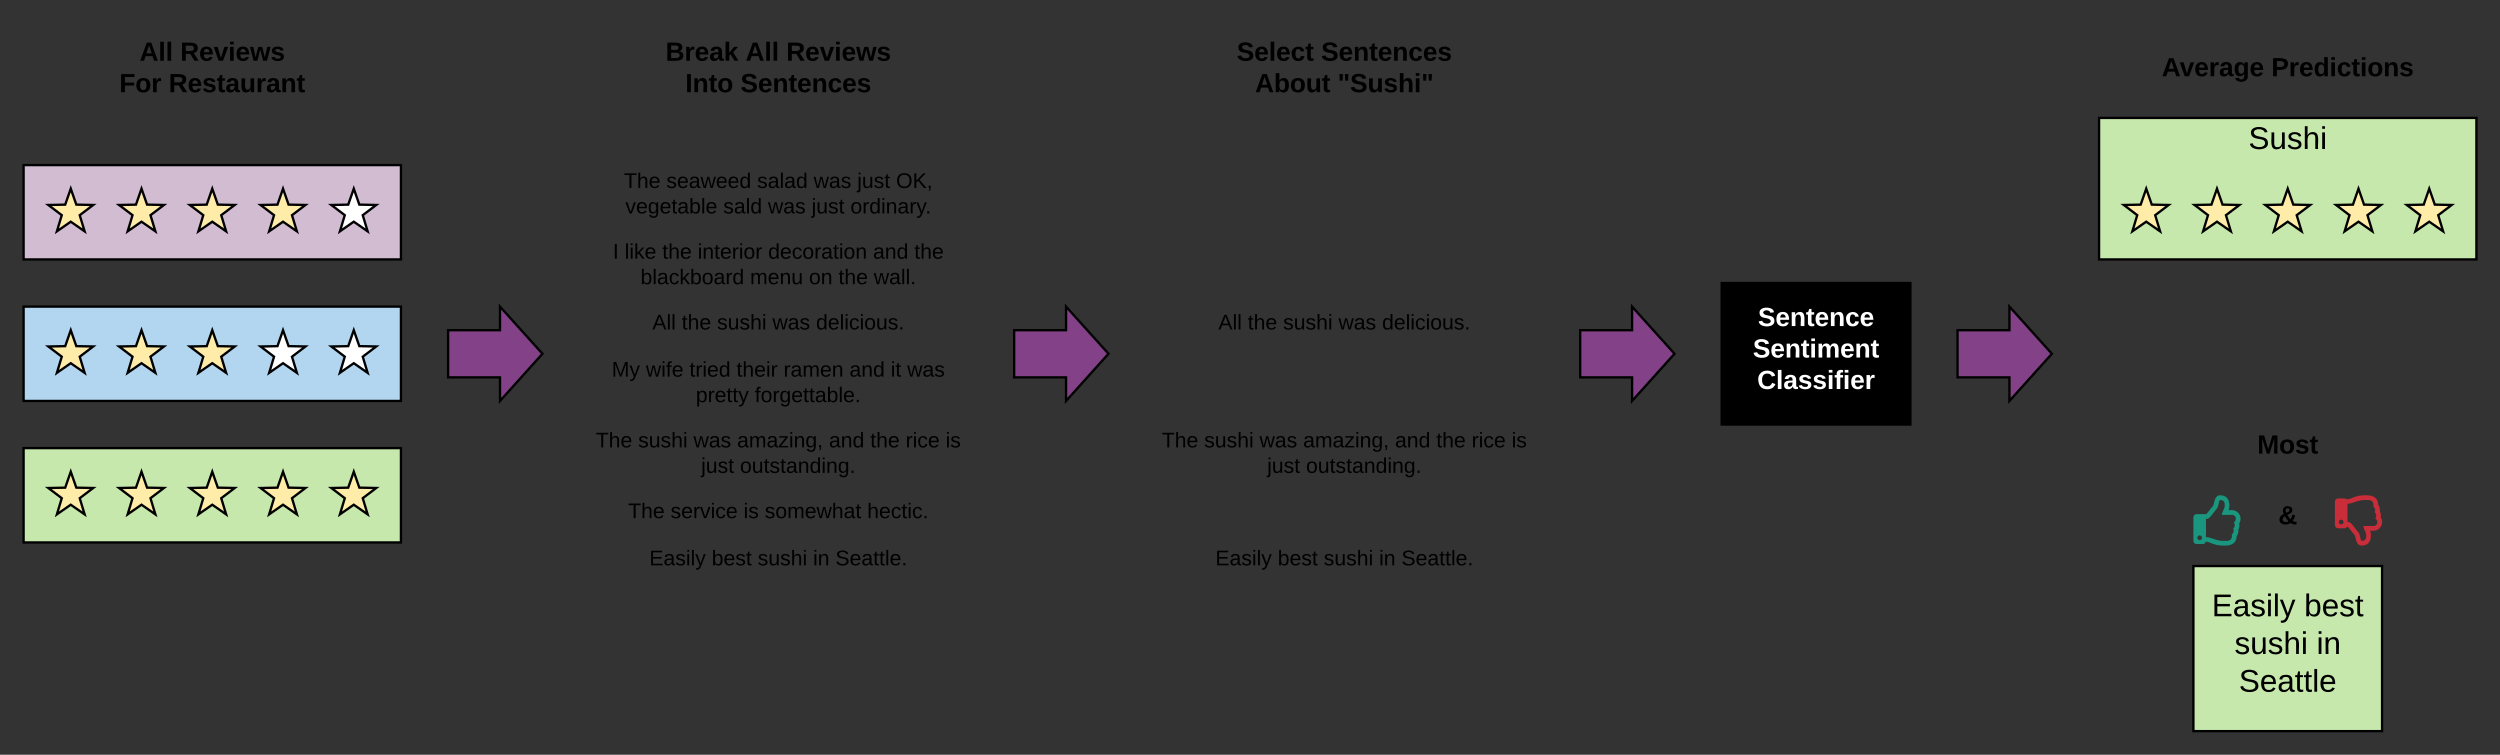 <svg xmlns="http://www.w3.org/2000/svg" xmlns:xlink="http://www.w3.org/1999/xlink" xmlns:lucid="lucid" width="2120" height="640"><rect width="100%" height="100%" fill="#333333" stroke="none"/><g transform="translate(-60 -140)" lucid:page-tab-id="Fo7Ikyj7k3uW"><path d="M80 160h320v80H80z" stroke="#000" stroke-opacity="0" stroke-width="2" fill="#fff" fill-opacity="0"/><use xlink:href="#a" transform="matrix(1,0,0,1,85,165) translate(93.333 26.528)"/><use xlink:href="#b" transform="matrix(1,0,0,1,85,165) translate(127.84 26.528)"/><use xlink:href="#c" transform="matrix(1,0,0,1,85,165) translate(76.204 53.194)"/><use xlink:href="#d" transform="matrix(1,0,0,1,85,165) translate(118.056 53.194)"/><path d="M80 280h320v80H80z" stroke="#000" stroke-width="2" fill="#d1bcd2"/><path d="M120 300l-4.7 13.53-14.32.3 11.4 8.64-4.14 13.7L120 328l11.76 8.18-4.15-13.7 11.42-8.66-14.32-.3zM180 300l-4.7 13.53-14.32.3 11.4 8.64-4.14 13.7L180 328l11.76 8.18-4.15-13.7 11.42-8.66-14.32-.3zM240 300l-4.7 13.53-14.32.3 11.4 8.64-4.14 13.7L240 328l11.76 8.18-4.15-13.7 11.42-8.66-14.32-.3zM300 300l-4.7 13.53-14.32.3 11.4 8.64-4.14 13.7L300 328l11.76 8.18-4.15-13.7 11.42-8.66-14.32-.3z" stroke="#000" stroke-width="2" fill="#ffeca9"/><path d="M360 300l-4.7 13.53-14.32.3 11.4 8.64-4.14 13.7L360 328l11.76 8.18-4.15-13.7 11.42-8.66-14.32-.3z" stroke="#000" stroke-width="2" fill="#fff"/><path d="M80 400h320v80H80z" stroke="#000" stroke-width="2" fill="#b2d6ef"/><path d="M120 420l-4.7 13.53-14.32.3 11.4 8.64-4.14 13.7L120 448l11.76 8.18-4.15-13.7 11.42-8.66-14.32-.3zM180 420l-4.7 13.53-14.32.3 11.4 8.64-4.14 13.7L180 448l11.76 8.18-4.15-13.7 11.42-8.66-14.32-.3zM240 420l-4.7 13.53-14.32.3 11.4 8.64-4.14 13.7L240 448l11.76 8.18-4.15-13.7 11.42-8.66-14.32-.3z" stroke="#000" stroke-width="2" fill="#ffeca9"/><path d="M300 420l-4.7 13.53-14.32.3 11.4 8.64-4.14 13.7L300 448l11.76 8.18-4.15-13.7 11.42-8.66-14.32-.3zM360 420l-4.7 13.53-14.32.3 11.4 8.64-4.14 13.7L360 448l11.76 8.18-4.15-13.7 11.42-8.66-14.32-.3z" stroke="#000" stroke-width="2" fill="#fff"/><path d="M80 520h320v80H80z" stroke="#000" stroke-width="2" fill="#c7e8ac"/><path d="M120 540l-4.7 13.53-14.32.3 11.4 8.64-4.14 13.7L120 568l11.76 8.18-4.15-13.7 11.42-8.66-14.32-.3zM180 540l-4.7 13.53-14.32.3 11.4 8.64-4.14 13.7L180 568l11.76 8.18-4.15-13.7 11.42-8.66-14.32-.3zM240 540l-4.7 13.53-14.32.3 11.4 8.64-4.14 13.7L240 568l11.76 8.18-4.15-13.7 11.42-8.66-14.32-.3zM300 540l-4.7 13.53-14.32.3 11.4 8.64-4.14 13.7L300 568l11.76 8.18-4.15-13.7 11.42-8.66-14.32-.3zM360 540l-4.7 13.53-14.32.3 11.4 8.64-4.14 13.7L360 568l11.76 8.18-4.15-13.7 11.42-8.66-14.32-.3z" stroke="#000" stroke-width="2" fill="#ffeca9"/><path d="M440 420h44v-20l36 40-36 40v-20h-44z" stroke="#000" stroke-width="2" fill="#834187"/><path d="M560 160h320v80H560z" stroke="#000" stroke-opacity="0" stroke-width="2" fill="#fff" fill-opacity="0"/><use xlink:href="#e" transform="matrix(1,0,0,1,565,165) translate(59.414 26.528)"/><use xlink:href="#f" transform="matrix(1,0,0,1,565,165) translate(127.253 26.528)"/><use xlink:href="#g" transform="matrix(1,0,0,1,565,165) translate(161.759 26.528)"/><use xlink:href="#h" transform="matrix(1,0,0,1,565,165) translate(76.173 53.194)"/><use xlink:href="#i" transform="matrix(1,0,0,1,565,165) translate(122.901 53.194)"/><path d="M560 280h320v53.2H560z" stroke="#000" stroke-opacity="0" stroke-width="2" fill="#fff" fill-opacity="0"/><use xlink:href="#j" transform="matrix(1,0,0,1,565,285) translate(24.125 14.4)"/><use xlink:href="#k" transform="matrix(1,0,0,1,565,285) translate(60.075 14.4)"/><use xlink:href="#l" transform="matrix(1,0,0,1,565,285) translate(137.025 14.4)"/><use xlink:href="#m" transform="matrix(1,0,0,1,565,285) translate(184.975 14.4)"/><use xlink:href="#n" transform="matrix(1,0,0,1,565,285) translate(221.925 14.4)"/><use xlink:href="#o" transform="matrix(1,0,0,1,565,285) translate(254.875 14.4)"/><use xlink:href="#p" transform="matrix(1,0,0,1,565,285) translate(25.35 36)"/><use xlink:href="#q" transform="matrix(1,0,0,1,565,285) translate(108.3 36)"/><use xlink:href="#m" transform="matrix(1,0,0,1,565,285) translate(146.25 36)"/><use xlink:href="#n" transform="matrix(1,0,0,1,565,285) translate(183.2 36)"/><use xlink:href="#r" transform="matrix(1,0,0,1,565,285) translate(216.15 36)"/><path d="M560 340h320v53.2H560z" stroke="#000" stroke-opacity="0" stroke-width="2" fill="#fff" fill-opacity="0"/><use xlink:href="#s" transform="matrix(1,0,0,1,565,345) translate(14.7 14.4)"/><use xlink:href="#t" transform="matrix(1,0,0,1,565,345) translate(24.7 14.4)"/><use xlink:href="#u" transform="matrix(1,0,0,1,565,345) translate(56.6 14.4)"/><use xlink:href="#v" transform="matrix(1,0,0,1,565,345) translate(86.6 14.4)"/><use xlink:href="#w" transform="matrix(1,0,0,1,565,345) translate(146.4 14.4)"/><use xlink:href="#x" transform="matrix(1,0,0,1,565,345) translate(235.3 14.4)"/><use xlink:href="#y" transform="matrix(1,0,0,1,565,345) translate(270.3 14.4)"/><use xlink:href="#z" transform="matrix(1,0,0,1,565,345) translate(38.15 36)"/><use xlink:href="#A" transform="matrix(1,0,0,1,565,345) translate(131.05 36)"/><use xlink:href="#B" transform="matrix(1,0,0,1,565,345) translate(181 36)"/><use xlink:href="#u" transform="matrix(1,0,0,1,565,345) translate(206 36)"/><use xlink:href="#C" transform="matrix(1,0,0,1,565,345) translate(236 36)"/><path d="M560 400h320v20H560z" stroke="#000" stroke-opacity="0" stroke-width="2" fill="#fff" fill-opacity="0"/><use xlink:href="#D" transform="matrix(1,0,0,1,565,405) translate(48.175 14.4)"/><use xlink:href="#u" transform="matrix(1,0,0,1,565,405) translate(73.075 14.4)"/><use xlink:href="#E" transform="matrix(1,0,0,1,565,405) translate(103.075 14.4)"/><use xlink:href="#m" transform="matrix(1,0,0,1,565,405) translate(150.025 14.4)"/><use xlink:href="#F" transform="matrix(1,0,0,1,565,405) translate(186.975 14.4)"/><path d="M560 440h320v53.2H560z" stroke="#000" stroke-opacity="0" stroke-width="2" fill="#fff" fill-opacity="0"/><use xlink:href="#G" transform="matrix(1,0,0,1,565,445) translate(13.775 14.4)"/><use xlink:href="#H" transform="matrix(1,0,0,1,565,445) translate(42.725 14.4)"/><use xlink:href="#I" transform="matrix(1,0,0,1,565,445) translate(79.625 14.4)"/><use xlink:href="#J" transform="matrix(1,0,0,1,565,445) translate(119.525 14.4)"/><use xlink:href="#K" transform="matrix(1,0,0,1,565,445) translate(159.425 14.4)"/><use xlink:href="#x" transform="matrix(1,0,0,1,565,445) translate(215.325 14.4)"/><use xlink:href="#L" transform="matrix(1,0,0,1,565,445) translate(250.325 14.4)"/><use xlink:href="#M" transform="matrix(1,0,0,1,565,445) translate(264.275 14.4)"/><use xlink:href="#N" transform="matrix(1,0,0,1,565,445) translate(85.075 36)"/><use xlink:href="#O" transform="matrix(1,0,0,1,565,445) translate(135.025 36)"/><path d="M560 500h320v53.2H560z" stroke="#000" stroke-opacity="0" stroke-width="2" fill="#fff" fill-opacity="0"/><g><use xlink:href="#j" transform="matrix(1,0,0,1,565,505) translate(0.2 14.4)"/><use xlink:href="#E" transform="matrix(1,0,0,1,565,505) translate(36.15 14.4)"/><use xlink:href="#m" transform="matrix(1,0,0,1,565,505) translate(83.1 14.4)"/><use xlink:href="#P" transform="matrix(1,0,0,1,565,505) translate(120.05 14.4)"/><use xlink:href="#x" transform="matrix(1,0,0,1,565,505) translate(197.95 14.4)"/><use xlink:href="#u" transform="matrix(1,0,0,1,565,505) translate(232.95 14.4)"/><use xlink:href="#Q" transform="matrix(1,0,0,1,565,505) translate(262.95 14.4)"/><use xlink:href="#R" transform="matrix(1,0,0,1,565,505) translate(296.85 14.4)"/><use xlink:href="#n" transform="matrix(1,0,0,1,565,505) translate(89.55 36)"/><use xlink:href="#S" transform="matrix(1,0,0,1,565,505) translate(122.5 36)"/></g><path d="M560 560h320v20H560z" stroke="#000" stroke-opacity="0" stroke-width="2" fill="#fff" fill-opacity="0"/><g><use xlink:href="#j" transform="matrix(1,0,0,1,565,565) translate(27.675 14.4)"/><use xlink:href="#T" transform="matrix(1,0,0,1,565,565) translate(63.625 14.4)"/><use xlink:href="#U" transform="matrix(1,0,0,1,565,565) translate(125.525 14.4)"/><use xlink:href="#V" transform="matrix(1,0,0,1,565,565) translate(143.475 14.4)"/><use xlink:href="#W" transform="matrix(1,0,0,1,565,565) translate(230.375 14.4)"/></g><path d="M560 600h320v20H560z" stroke="#000" stroke-opacity="0" stroke-width="2" fill="#fff" fill-opacity="0"/><g><use xlink:href="#X" transform="matrix(1,0,0,1,565,605) translate(45.625 14.4)"/><use xlink:href="#Y" transform="matrix(1,0,0,1,565,605) translate(98.525 14.4)"/><use xlink:href="#E" transform="matrix(1,0,0,1,565,605) translate(137.525 14.4)"/><use xlink:href="#Z" transform="matrix(1,0,0,1,565,605) translate(184.475 14.4)"/><use xlink:href="#aa" transform="matrix(1,0,0,1,565,605) translate(203.425 14.4)"/></g><path d="M920 420h44v-20l36 40-36 40v-20h-44z" stroke="#000" stroke-width="2" fill="#834187"/><path d="M1040 160h320v80h-320z" stroke="#000" stroke-opacity="0" stroke-width="2" fill="#fff" fill-opacity="0"/><g><use xlink:href="#ab" transform="matrix(1,0,0,1,1045,165) translate(63.765 26.528)"/><use xlink:href="#ac" transform="matrix(1,0,0,1,1045,165) translate(135.309 26.528)"/><use xlink:href="#ad" transform="matrix(1,0,0,1,1045,165) translate(79.29 53.194)"/><use xlink:href="#ae" transform="matrix(1,0,0,1,1045,165) translate(149.352 53.194)"/></g><path d="M1040 400h320v20h-320z" stroke="#000" stroke-opacity="0" stroke-width="2" fill="#fff" fill-opacity="0"/><g><use xlink:href="#D" transform="matrix(1,0,0,1,1045,405) translate(48.175 14.4)"/><use xlink:href="#u" transform="matrix(1,0,0,1,1045,405) translate(73.075 14.4)"/><use xlink:href="#E" transform="matrix(1,0,0,1,1045,405) translate(103.075 14.4)"/><use xlink:href="#m" transform="matrix(1,0,0,1,1045,405) translate(150.025 14.4)"/><use xlink:href="#F" transform="matrix(1,0,0,1,1045,405) translate(186.975 14.4)"/></g><path d="M1040 500h320v53.2h-320z" stroke="#000" stroke-opacity="0" stroke-width="2" fill="#fff" fill-opacity="0"/><g><use xlink:href="#j" transform="matrix(1,0,0,1,1045,505) translate(0.2 14.4)"/><use xlink:href="#E" transform="matrix(1,0,0,1,1045,505) translate(36.15 14.4)"/><use xlink:href="#m" transform="matrix(1,0,0,1,1045,505) translate(83.1 14.4)"/><use xlink:href="#P" transform="matrix(1,0,0,1,1045,505) translate(120.05 14.4)"/><use xlink:href="#x" transform="matrix(1,0,0,1,1045,505) translate(197.95 14.4)"/><use xlink:href="#u" transform="matrix(1,0,0,1,1045,505) translate(232.95 14.4)"/><use xlink:href="#Q" transform="matrix(1,0,0,1,1045,505) translate(262.95 14.4)"/><use xlink:href="#R" transform="matrix(1,0,0,1,1045,505) translate(296.85 14.4)"/><use xlink:href="#n" transform="matrix(1,0,0,1,1045,505) translate(89.55 36)"/><use xlink:href="#S" transform="matrix(1,0,0,1,1045,505) translate(122.5 36)"/></g><path d="M1040 600h320v20h-320z" stroke="#000" stroke-opacity="0" stroke-width="2" fill="#fff" fill-opacity="0"/><g><use xlink:href="#X" transform="matrix(1,0,0,1,1045,605) translate(45.625 14.4)"/><use xlink:href="#Y" transform="matrix(1,0,0,1,1045,605) translate(98.525 14.4)"/><use xlink:href="#E" transform="matrix(1,0,0,1,1045,605) translate(137.525 14.4)"/><use xlink:href="#Z" transform="matrix(1,0,0,1,1045,605) translate(184.475 14.4)"/><use xlink:href="#aa" transform="matrix(1,0,0,1,1045,605) translate(203.425 14.4)"/></g><path d="M1400 420h44v-20l36 40-36 40v-20h-44z" stroke="#000" stroke-width="2" fill="#834187"/><path d="M1520 380h160v120h-160z" stroke="#000" stroke-width="2"/><g><use xlink:href="#af" transform="matrix(1,0,0,1,1525,385) translate(25.71 31.528)"/><use xlink:href="#ag" transform="matrix(1,0,0,1,1525,385) translate(21.42 58.194)"/><use xlink:href="#ah" transform="matrix(1,0,0,1,1525,385) translate(25.062 84.861)"/></g><path d="M1720 420h44v-20l36 40-36 40v-20h-44z" stroke="#000" stroke-width="2" fill="#834187"/><path d="M1840 160h320v80h-320z" stroke="#000" stroke-opacity="0" stroke-width="2" fill="#fff" fill-opacity="0"/><g><use xlink:href="#ai" transform="matrix(1,0,0,1,1845,165) translate(48.179 39.653)"/><use xlink:href="#aj" transform="matrix(1,0,0,1,1845,165) translate(141.08 39.653)"/></g><path d="M1840 240h320v120h-320z" stroke="#000" stroke-width="2" fill="#c7e8ac"/><g><use xlink:href="#ak" transform="matrix(1,0,0,1,1845,245) translate(121.704 21.333)"/></g><path d="M1880 300l-4.7 13.53-14.32.3 11.4 8.64-4.14 13.7L1880 328l11.76 8.18-4.15-13.7 11.42-8.66-14.32-.3zM1940 300l-4.7 13.53-14.32.3 11.4 8.64-4.14 13.7L1940 328l11.76 8.18-4.15-13.7 11.42-8.66-14.32-.3zM2000 300l-4.7 13.53-14.32.3 11.4 8.64-4.14 13.7L2000 328l11.76 8.18-4.15-13.7 11.42-8.66-14.32-.3zM2060 300l-4.7 13.53-14.32.3 11.4 8.64-4.14 13.7L2060 328l11.76 8.18-4.15-13.7 11.42-8.66-14.32-.3zM2120 300l-4.7 13.53-14.32.3 11.4 8.64-4.14 13.7L2120 328l11.76 8.18-4.15-13.7 11.42-8.66-14.32-.3z" stroke="#000" stroke-width="2" fill="#ffeca9"/><path d="M1958.84 583.9c.76-1.24 1.16-2.57 1.16-4.15 0-3.66-3.12-7.16-7.16-7.16h-3.04c.4-1.08.76-2.32.76-3.85 0-6.1-3.16-8.75-7.96-8.75-5.12 0-4.84 7.9-5.96 9.05-1.92 1.92-4.16 5.54-5.76 6.95h-8.2c-1.48 0-2.68 1.2-2.68 2.7v19.96c0 1.5 1.2 2.68 2.68 2.68h5.32c1.24 0 2.28-.85 2.6-2 3.68.08 6.24 3.33 14.8 3.33h1.84c6.44 0 9.36-3.3 9.44-7.94 1.08-1.54 1.68-3.58 1.44-5.6.8-1.52 1.12-3.36.72-5.24zm-5.12 4.47c1.04 1.75.08 4.14-1.16 4.82.64 4.05-1.48 5.46-4.44 5.46h-3.16c-5.96 0-9.84-3.16-14.28-3.16V580h.88c2.4 0 5.68-5.92 7.88-8.14 2.36-2.35 1.6-6.27 3.16-7.85 3.96 0 3.96 2.74 3.96 4.75 0 3.24-2.36 4.7-2.36 7.85h8.64c1.76 0 3.16 1.58 3.16 3.15 0 1.58-1.08 3.16-1.84 3.16 1.12 1.2 1.36 3.77-.44 5.47zm-26.4 7.64c0 1.12-.88 2.02-2 2.02-1.08 0-2-.9-2-2 0-1.12.92-2 2-2 1.12 0 2 .88 2 2z" stroke="#000" stroke-opacity="0" stroke-width=".29" fill="#19967d"/><path d="M2078.84 578.77c.4-1.87.08-3.7-.72-5.24.24-2-.36-4.06-1.44-5.6-.08-4.64-3-7.93-9.44-7.93h-1.84c-8.64 0-11.32 3.33-14.72 3.33h-.92c-.48-.43-1.08-.64-1.76-.64h-5.32c-1.48 0-2.68 1.14-2.68 2.63v20c0 1.46 1.2 2.66 2.68 2.66h5.32c1 0 1.84-.52 2.32-1.33h.56c1.6 1.4 3.84 5.03 5.76 6.95 1.12 1.15.84 9.05 5.96 9.05 4.8 0 7.96-2.65 7.96-8.75 0-1.54-.36-2.77-.76-3.84h3.04c4.04 0 7.16-3.5 7.16-7.17 0-1.57-.4-2.9-1.16-4.13zm-33.52 5.9c-1.08 0-2-.9-2-2 0-1.12.92-2.02 2-2.02 1.12 0 2 .9 2 2 0 1.12-.88 2-2 2zm27.52 1.4h-8.64c0 3.16 2.36 4.6 2.36 7.85 0 2 0 4.74-3.96 4.74-1.56-1.58-.8-5.5-3.16-7.85-2.2-2.2-5.48-8.14-7.88-8.14h-.88v-15.5c4.44 0 8.32-3.15 14.28-3.15h3.16c2.96 0 5.08 1.42 4.44 5.47 1.24.68 2.2 3.07 1.16 4.82 1.8 1.7 1.56 4.26.44 5.45.76 0 1.84 1.58 1.84 3.16 0 1.6-1.4 3.17-3.16 3.17z" stroke="#000" stroke-opacity="0" stroke-width=".29" fill="#c92d39"/><path d="M1920 480h160v80h-160z" stroke="#000" stroke-opacity="0" stroke-width="2" fill="#fff" fill-opacity="0"/><g><use xlink:href="#al" transform="matrix(1,0,0,1,1925,485) translate(49.167 39.653)"/></g><path d="M1920 540h160v80h-160z" stroke="#000" stroke-opacity="0" stroke-width="2" fill="#fff" fill-opacity="0"/><g><use xlink:href="#am" transform="matrix(1,0,0,1,1925,545) translate(67.006 39.653)"/></g><path d="M1920 620h160v140h-160z" stroke="#000" stroke-width="2" fill="#c7e8ac"/><g><use xlink:href="#an" transform="matrix(1,0,0,1,1925,625) translate(10.63 37.583)"/><use xlink:href="#ao" transform="matrix(1,0,0,1,1925,625) translate(89 37.583)"/><use xlink:href="#ap" transform="matrix(1,0,0,1,1925,625) translate(29.889 69.583)"/><use xlink:href="#aq" transform="matrix(1,0,0,1,1925,625) translate(99.444 69.583)"/><use xlink:href="#ar" transform="matrix(1,0,0,1,1925,625) translate(33.556 101.583)"/></g><defs><path d="M199 0l-22-63H83L61 0H9l90-248h61L250 0h-51zm-33-102l-36-108c-10 38-24 72-36 108h72" id="as"/><path d="M25 0v-261h50V0H25" id="at"/><g id="a"><use transform="matrix(0.062,0,0,0.062,0,0)" xlink:href="#as"/><use transform="matrix(0.062,0,0,0.062,15.988,0)" xlink:href="#at"/><use transform="matrix(0.062,0,0,0.062,22.16,0)" xlink:href="#at"/></g><path d="M240-174c0 40-23 61-54 70L253 0h-59l-57-94H76V0H24v-248c93 4 217-23 216 74zM76-134c48-2 112 12 112-38 0-48-66-32-112-35v73" id="au"/><path d="M185-48c-13 30-37 53-82 52C43 2 14-33 14-96s30-98 90-98c62 0 83 45 84 108H66c0 31 8 55 39 56 18 0 30-7 34-22zm-45-69c5-46-57-63-70-21-2 6-4 13-4 21h74" id="av"/><path d="M128 0H69L1-190h53L99-40l48-150h52" id="aw"/><path d="M25-224v-37h50v37H25zM25 0v-190h50V0H25" id="ax"/><path d="M231 0h-52l-39-155L100 0H48L-1-190h46L77-45c9-52 24-97 36-145h53l37 145 32-145h46" id="ay"/><path d="M137-138c1-29-70-34-71-4 15 46 118 7 119 86 1 83-164 76-172 9l43-7c4 19 20 25 44 25 33 8 57-30 24-41C81-84 22-81 20-136c-2-80 154-74 161-7" id="az"/><g id="b"><use transform="matrix(0.062,0,0,0.062,0,0)" xlink:href="#au"/><use transform="matrix(0.062,0,0,0.062,15.988,0)" xlink:href="#av"/><use transform="matrix(0.062,0,0,0.062,28.333,0)" xlink:href="#aw"/><use transform="matrix(0.062,0,0,0.062,40.679,0)" xlink:href="#ax"/><use transform="matrix(0.062,0,0,0.062,46.852,0)" xlink:href="#av"/><use transform="matrix(0.062,0,0,0.062,59.198,0)" xlink:href="#ay"/><use transform="matrix(0.062,0,0,0.062,76.481,0)" xlink:href="#az"/></g><path d="M76-208v77h127v40H76V0H24v-248h183v40H76" id="aA"/><path d="M110-194c64 0 96 36 96 99 0 64-35 99-97 99-61 0-95-36-95-99 0-62 34-99 96-99zm-1 164c35 0 45-28 45-65 0-40-10-65-43-65-34 0-45 26-45 65 0 36 10 65 43 65" id="aB"/><path d="M135-150c-39-12-60 13-60 57V0H25l-1-190h47c2 13-1 29 3 40 6-28 27-53 61-41v41" id="aC"/><g id="c"><use transform="matrix(0.062,0,0,0.062,0,0)" xlink:href="#aA"/><use transform="matrix(0.062,0,0,0.062,13.519,0)" xlink:href="#aB"/><use transform="matrix(0.062,0,0,0.062,27.037,0)" xlink:href="#aC"/></g><path d="M115-3C79 11 28 4 28-45v-112H4v-33h27l15-45h31v45h36v33H77v99c-1 23 16 31 38 25v30" id="aD"/><path d="M133-34C117-15 103 5 69 4 32 3 11-16 11-54c-1-60 55-63 116-61 1-26-3-47-28-47-18 1-26 9-28 27l-52-2c7-38 36-58 82-57s74 22 75 68l1 82c-1 14 12 18 25 15v27c-30 8-71 5-69-32zm-48 3c29 0 43-24 42-57-32 0-66-3-65 30 0 17 8 27 23 27" id="aE"/><path d="M85 4C-2 5 27-109 22-190h50c7 57-23 150 33 157 60-5 35-97 40-157h50l1 190h-47c-2-12 1-28-3-38-12 25-28 42-61 42" id="aF"/><path d="M135-194c87-1 58 113 63 194h-50c-7-57 23-157-34-157-59 0-34 97-39 157H25l-1-190h47c2 12-1 28 3 38 12-26 28-41 61-42" id="aG"/><g id="d"><use transform="matrix(0.062,0,0,0.062,0,0)" xlink:href="#au"/><use transform="matrix(0.062,0,0,0.062,15.988,0)" xlink:href="#av"/><use transform="matrix(0.062,0,0,0.062,28.333,0)" xlink:href="#az"/><use transform="matrix(0.062,0,0,0.062,40.679,0)" xlink:href="#aD"/><use transform="matrix(0.062,0,0,0.062,48.025,0)" xlink:href="#aE"/><use transform="matrix(0.062,0,0,0.062,60.37,0)" xlink:href="#aF"/><use transform="matrix(0.062,0,0,0.062,73.889,0)" xlink:href="#aC"/><use transform="matrix(0.062,0,0,0.062,82.531,0)" xlink:href="#aE"/><use transform="matrix(0.062,0,0,0.062,94.877,0)" xlink:href="#aG"/><use transform="matrix(0.062,0,0,0.062,108.395,0)" xlink:href="#aD"/></g><path d="M182-130c37 4 62 22 62 59C244 23 116-4 24 0v-248c84 5 203-23 205 63 0 31-19 50-47 55zM76-148c40-3 101 13 101-30 0-44-60-28-101-31v61zm0 110c48-3 116 14 116-37 0-48-69-32-116-35v72" id="aH"/><path d="M147 0L96-86 75-71V0H25v-261h50v150l67-79h53l-66 74L201 0h-54" id="aI"/><g id="e"><use transform="matrix(0.062,0,0,0.062,0,0)" xlink:href="#aH"/><use transform="matrix(0.062,0,0,0.062,15.988,0)" xlink:href="#aC"/><use transform="matrix(0.062,0,0,0.062,24.63,0)" xlink:href="#av"/><use transform="matrix(0.062,0,0,0.062,36.975,0)" xlink:href="#aE"/><use transform="matrix(0.062,0,0,0.062,49.321,0)" xlink:href="#aI"/></g><g id="f"><use transform="matrix(0.062,0,0,0.062,0,0)" xlink:href="#as"/><use transform="matrix(0.062,0,0,0.062,15.988,0)" xlink:href="#at"/><use transform="matrix(0.062,0,0,0.062,22.16,0)" xlink:href="#at"/></g><g id="g"><use transform="matrix(0.062,0,0,0.062,0,0)" xlink:href="#au"/><use transform="matrix(0.062,0,0,0.062,15.988,0)" xlink:href="#av"/><use transform="matrix(0.062,0,0,0.062,28.333,0)" xlink:href="#aw"/><use transform="matrix(0.062,0,0,0.062,40.679,0)" xlink:href="#ax"/><use transform="matrix(0.062,0,0,0.062,46.852,0)" xlink:href="#av"/><use transform="matrix(0.062,0,0,0.062,59.198,0)" xlink:href="#ay"/><use transform="matrix(0.062,0,0,0.062,76.481,0)" xlink:href="#az"/></g><path d="M24 0v-248h52V0H24" id="aJ"/><g id="h"><use transform="matrix(0.062,0,0,0.062,0,0)" xlink:href="#aJ"/><use transform="matrix(0.062,0,0,0.062,6.173,0)" xlink:href="#aG"/><use transform="matrix(0.062,0,0,0.062,19.691,0)" xlink:href="#aD"/><use transform="matrix(0.062,0,0,0.062,27.037,0)" xlink:href="#aB"/></g><path d="M169-182c-1-43-94-46-97-3 18 66 151 10 154 114 3 95-165 93-204 36-6-8-10-19-12-30l50-8c3 46 112 56 116 5-17-69-150-10-154-114-4-87 153-88 188-35 5 8 8 18 10 28" id="aK"/><path d="M190-63c-7 42-38 67-86 67-59 0-84-38-90-98-12-110 154-137 174-36l-49 2c-2-19-15-32-35-32-30 0-35 28-38 64-6 74 65 87 74 30" id="aL"/><g id="i"><use transform="matrix(0.062,0,0,0.062,0,0)" xlink:href="#aK"/><use transform="matrix(0.062,0,0,0.062,14.815,0)" xlink:href="#av"/><use transform="matrix(0.062,0,0,0.062,27.16,0)" xlink:href="#aG"/><use transform="matrix(0.062,0,0,0.062,40.679,0)" xlink:href="#aD"/><use transform="matrix(0.062,0,0,0.062,48.025,0)" xlink:href="#av"/><use transform="matrix(0.062,0,0,0.062,60.37,0)" xlink:href="#aG"/><use transform="matrix(0.062,0,0,0.062,73.889,0)" xlink:href="#aL"/><use transform="matrix(0.062,0,0,0.062,86.235,0)" xlink:href="#av"/><use transform="matrix(0.062,0,0,0.062,98.58,0)" xlink:href="#az"/></g><path d="M127-220V0H93v-220H8v-28h204v28h-85" id="aM"/><path d="M106-169C34-169 62-67 57 0H25v-261h32l-1 103c12-21 28-36 61-36 89 0 53 116 60 194h-32v-121c2-32-8-49-39-48" id="aN"/><path d="M100-194c63 0 86 42 84 106H49c0 40 14 67 53 68 26 1 43-12 49-29l28 8c-11 28-37 45-77 45C44 4 14-33 15-96c1-61 26-98 85-98zm52 81c6-60-76-77-97-28-3 7-6 17-6 28h103" id="aO"/><g id="j"><use transform="matrix(0.05,0,0,0.05,0,0)" xlink:href="#aM"/><use transform="matrix(0.05,0,0,0.05,10.95,0)" xlink:href="#aN"/><use transform="matrix(0.05,0,0,0.05,20.95,0)" xlink:href="#aO"/></g><path d="M135-143c-3-34-86-38-87 0 15 53 115 12 119 90S17 21 10-45l28-5c4 36 97 45 98 0-10-56-113-15-118-90-4-57 82-63 122-42 12 7 21 19 24 35" id="aP"/><path d="M141-36C126-15 110 5 73 4 37 3 15-17 15-53c-1-64 63-63 125-63 3-35-9-54-41-54-24 1-41 7-42 31l-33-3c5-37 33-52 76-52 45 0 72 20 72 64v82c-1 20 7 32 28 27v20c-31 9-61-2-59-35zM48-53c0 20 12 33 32 33 41-3 63-29 60-74-43 2-92-5-92 41" id="aQ"/><path d="M206 0h-36l-40-164L89 0H53L-1-190h32L70-26l43-164h34l41 164 42-164h31" id="aR"/><path d="M85-194c31 0 48 13 60 33l-1-100h32l1 261h-30c-2-10 0-23-3-31C134-8 116 4 85 4 32 4 16-35 15-94c0-66 23-100 70-100zm9 24c-40 0-46 34-46 75 0 40 6 74 45 74 42 0 51-32 51-76 0-42-9-74-50-73" id="aS"/><g id="k"><use transform="matrix(0.05,0,0,0.05,0,0)" xlink:href="#aP"/><use transform="matrix(0.05,0,0,0.05,9,0)" xlink:href="#aO"/><use transform="matrix(0.05,0,0,0.05,19,0)" xlink:href="#aQ"/><use transform="matrix(0.05,0,0,0.05,29,0)" xlink:href="#aR"/><use transform="matrix(0.05,0,0,0.05,41.95,0)" xlink:href="#aO"/><use transform="matrix(0.05,0,0,0.05,51.95,0)" xlink:href="#aO"/><use transform="matrix(0.05,0,0,0.05,61.95,0)" xlink:href="#aS"/></g><path d="M24 0v-261h32V0H24" id="aT"/><g id="l"><use transform="matrix(0.05,0,0,0.05,0,0)" xlink:href="#aP"/><use transform="matrix(0.05,0,0,0.05,9,0)" xlink:href="#aQ"/><use transform="matrix(0.05,0,0,0.05,19,0)" xlink:href="#aT"/><use transform="matrix(0.05,0,0,0.05,22.95,0)" xlink:href="#aQ"/><use transform="matrix(0.05,0,0,0.05,32.95,0)" xlink:href="#aS"/></g><g id="m"><use transform="matrix(0.05,0,0,0.05,0,0)" xlink:href="#aR"/><use transform="matrix(0.05,0,0,0.05,12.95,0)" xlink:href="#aQ"/><use transform="matrix(0.05,0,0,0.05,22.95,0)" xlink:href="#aP"/></g><path d="M24-231v-30h32v30H24zM-9 49c24 4 33-6 33-30v-209h32V24c2 40-23 58-65 49V49" id="aU"/><path d="M84 4C-5 8 30-112 23-190h32v120c0 31 7 50 39 49 72-2 45-101 50-169h31l1 190h-30c-1-10 1-25-2-33-11 22-28 36-60 37" id="aV"/><path d="M59-47c-2 24 18 29 38 22v24C64 9 27 4 27-40v-127H5v-23h24l9-43h21v43h35v23H59v120" id="aW"/><g id="n"><use transform="matrix(0.05,0,0,0.05,0,0)" xlink:href="#aU"/><use transform="matrix(0.05,0,0,0.05,3.95,0)" xlink:href="#aV"/><use transform="matrix(0.05,0,0,0.05,13.95,0)" xlink:href="#aP"/><use transform="matrix(0.05,0,0,0.05,22.95,0)" xlink:href="#aW"/></g><path d="M140-251c81 0 123 46 123 126C263-46 219 4 140 4 59 4 17-45 17-125s42-126 123-126zm0 227c63 0 89-41 89-101s-29-99-89-99c-61 0-89 39-89 99S79-25 140-24" id="aX"/><path d="M194 0L95-120 63-95V0H30v-248h33v124l119-124h40L117-140 236 0h-42" id="aY"/><path d="M68-38c1 34 0 65-14 84H32c9-13 17-26 17-46H33v-38h35" id="aZ"/><g id="o"><use transform="matrix(0.05,0,0,0.05,0,0)" xlink:href="#aX"/><use transform="matrix(0.05,0,0,0.05,14,0)" xlink:href="#aY"/><use transform="matrix(0.05,0,0,0.05,26,0)" xlink:href="#aZ"/></g><path d="M108 0H70L1-190h34L89-25l56-165h34" id="ba"/><path d="M177-190C167-65 218 103 67 71c-23-6-38-20-44-43l32-5c15 47 100 32 89-28v-30C133-14 115 1 83 1 29 1 15-40 15-95c0-56 16-97 71-98 29-1 48 16 59 35 1-10 0-23 2-32h30zM94-22c36 0 50-32 50-73 0-42-14-75-50-75-39 0-46 34-46 75s6 73 46 73" id="bb"/><path d="M115-194c53 0 69 39 70 98 0 66-23 100-70 100C84 3 66-7 56-30L54 0H23l1-261h32v101c10-23 28-34 59-34zm-8 174c40 0 45-34 45-75 0-40-5-75-45-74-42 0-51 32-51 76 0 43 10 73 51 73" id="bc"/><g id="p"><use transform="matrix(0.05,0,0,0.05,0,0)" xlink:href="#ba"/><use transform="matrix(0.05,0,0,0.05,9,0)" xlink:href="#aO"/><use transform="matrix(0.05,0,0,0.05,19,0)" xlink:href="#bb"/><use transform="matrix(0.05,0,0,0.05,29,0)" xlink:href="#aO"/><use transform="matrix(0.05,0,0,0.05,39,0)" xlink:href="#aW"/><use transform="matrix(0.05,0,0,0.05,44,0)" xlink:href="#aQ"/><use transform="matrix(0.05,0,0,0.05,54,0)" xlink:href="#bc"/><use transform="matrix(0.05,0,0,0.05,64,0)" xlink:href="#aT"/><use transform="matrix(0.05,0,0,0.05,67.95,0)" xlink:href="#aO"/></g><g id="q"><use transform="matrix(0.05,0,0,0.05,0,0)" xlink:href="#aP"/><use transform="matrix(0.05,0,0,0.05,9,0)" xlink:href="#aQ"/><use transform="matrix(0.05,0,0,0.05,19,0)" xlink:href="#aT"/><use transform="matrix(0.05,0,0,0.05,22.95,0)" xlink:href="#aS"/></g><path d="M100-194c62-1 85 37 85 99 1 63-27 99-86 99S16-35 15-95c0-66 28-99 85-99zM99-20c44 1 53-31 53-75 0-43-8-75-51-75s-53 32-53 75 10 74 51 75" id="bd"/><path d="M114-163C36-179 61-72 57 0H25l-1-190h30c1 12-1 29 2 39 6-27 23-49 58-41v29" id="be"/><path d="M24-231v-30h32v30H24zM24 0v-190h32V0H24" id="bf"/><path d="M117-194c89-4 53 116 60 194h-32v-121c0-31-8-49-39-48C34-167 62-67 57 0H25l-1-190h30c1 10-1 24 2 32 11-22 29-35 61-36" id="bg"/><path d="M179-190L93 31C79 59 56 82 12 73V49c39 6 53-20 64-50L1-190h34L92-34l54-156h33" id="bh"/><path d="M33 0v-38h34V0H33" id="bi"/><g id="r"><use transform="matrix(0.05,0,0,0.05,0,0)" xlink:href="#bd"/><use transform="matrix(0.05,0,0,0.05,10,0)" xlink:href="#be"/><use transform="matrix(0.05,0,0,0.05,15.95,0)" xlink:href="#aS"/><use transform="matrix(0.05,0,0,0.05,25.95,0)" xlink:href="#bf"/><use transform="matrix(0.05,0,0,0.05,29.9,0)" xlink:href="#bg"/><use transform="matrix(0.05,0,0,0.05,39.9,0)" xlink:href="#aQ"/><use transform="matrix(0.05,0,0,0.05,49.9,0)" xlink:href="#be"/><use transform="matrix(0.05,0,0,0.05,55.85,0)" xlink:href="#bh"/><use transform="matrix(0.05,0,0,0.05,63.5,0)" xlink:href="#bi"/></g><path d="M33 0v-248h34V0H33" id="bj"/><use transform="matrix(0.05,0,0,0.05,0,0)" xlink:href="#bj" id="s"/><path d="M143 0L79-87 56-68V0H24v-261h32v163l83-92h37l-77 82L181 0h-38" id="bk"/><g id="t"><use transform="matrix(0.05,0,0,0.05,0,0)" xlink:href="#aT"/><use transform="matrix(0.05,0,0,0.05,3.95,0)" xlink:href="#bf"/><use transform="matrix(0.05,0,0,0.05,7.9,0)" xlink:href="#bk"/><use transform="matrix(0.05,0,0,0.05,16.9,0)" xlink:href="#aO"/></g><g id="u"><use transform="matrix(0.05,0,0,0.05,0,0)" xlink:href="#aW"/><use transform="matrix(0.05,0,0,0.05,5,0)" xlink:href="#aN"/><use transform="matrix(0.05,0,0,0.05,15,0)" xlink:href="#aO"/></g><g id="v"><use transform="matrix(0.05,0,0,0.05,0,0)" xlink:href="#bf"/><use transform="matrix(0.05,0,0,0.05,3.95,0)" xlink:href="#bg"/><use transform="matrix(0.05,0,0,0.05,13.95,0)" xlink:href="#aW"/><use transform="matrix(0.05,0,0,0.05,18.95,0)" xlink:href="#aO"/><use transform="matrix(0.05,0,0,0.05,28.95,0)" xlink:href="#be"/><use transform="matrix(0.05,0,0,0.05,34.9,0)" xlink:href="#bf"/><use transform="matrix(0.05,0,0,0.05,38.85,0)" xlink:href="#bd"/><use transform="matrix(0.05,0,0,0.05,48.85,0)" xlink:href="#be"/></g><path d="M96-169c-40 0-48 33-48 73s9 75 48 75c24 0 41-14 43-38l32 2c-6 37-31 61-74 61-59 0-76-41-82-99-10-93 101-131 147-64 4 7 5 14 7 22l-32 3c-4-21-16-35-41-35" id="bl"/><g id="w"><use transform="matrix(0.05,0,0,0.05,0,0)" xlink:href="#aS"/><use transform="matrix(0.05,0,0,0.05,10,0)" xlink:href="#aO"/><use transform="matrix(0.05,0,0,0.05,20,0)" xlink:href="#bl"/><use transform="matrix(0.05,0,0,0.05,29,0)" xlink:href="#bd"/><use transform="matrix(0.05,0,0,0.05,39,0)" xlink:href="#be"/><use transform="matrix(0.05,0,0,0.05,44.95,0)" xlink:href="#aQ"/><use transform="matrix(0.05,0,0,0.05,54.95,0)" xlink:href="#aW"/><use transform="matrix(0.05,0,0,0.05,59.95,0)" xlink:href="#bf"/><use transform="matrix(0.05,0,0,0.05,63.9,0)" xlink:href="#bd"/><use transform="matrix(0.05,0,0,0.05,73.9,0)" xlink:href="#bg"/></g><g id="x"><use transform="matrix(0.05,0,0,0.05,0,0)" xlink:href="#aQ"/><use transform="matrix(0.05,0,0,0.05,10,0)" xlink:href="#bg"/><use transform="matrix(0.05,0,0,0.05,20,0)" xlink:href="#aS"/></g><g id="y"><use transform="matrix(0.05,0,0,0.05,0,0)" xlink:href="#aW"/><use transform="matrix(0.05,0,0,0.05,5,0)" xlink:href="#aN"/><use transform="matrix(0.05,0,0,0.05,15,0)" xlink:href="#aO"/></g><g id="z"><use transform="matrix(0.05,0,0,0.05,0,0)" xlink:href="#bc"/><use transform="matrix(0.05,0,0,0.05,10,0)" xlink:href="#aT"/><use transform="matrix(0.05,0,0,0.05,13.95,0)" xlink:href="#aQ"/><use transform="matrix(0.05,0,0,0.05,23.95,0)" xlink:href="#bl"/><use transform="matrix(0.05,0,0,0.05,32.95,0)" xlink:href="#bk"/><use transform="matrix(0.05,0,0,0.05,41.95,0)" xlink:href="#bc"/><use transform="matrix(0.05,0,0,0.05,51.95,0)" xlink:href="#bd"/><use transform="matrix(0.05,0,0,0.05,61.95,0)" xlink:href="#aQ"/><use transform="matrix(0.05,0,0,0.05,71.95,0)" xlink:href="#be"/><use transform="matrix(0.05,0,0,0.05,77.9,0)" xlink:href="#aS"/></g><path d="M210-169c-67 3-38 105-44 169h-31v-121c0-29-5-50-35-48C34-165 62-65 56 0H25l-1-190h30c1 10-1 24 2 32 10-44 99-50 107 0 11-21 27-35 58-36 85-2 47 119 55 194h-31v-121c0-29-5-49-35-48" id="bm"/><g id="A"><use transform="matrix(0.05,0,0,0.05,0,0)" xlink:href="#bm"/><use transform="matrix(0.05,0,0,0.05,14.95,0)" xlink:href="#aO"/><use transform="matrix(0.05,0,0,0.05,24.95,0)" xlink:href="#bg"/><use transform="matrix(0.05,0,0,0.05,34.95,0)" xlink:href="#aV"/></g><g id="B"><use transform="matrix(0.05,0,0,0.05,0,0)" xlink:href="#bd"/><use transform="matrix(0.05,0,0,0.05,10,0)" xlink:href="#bg"/></g><g id="C"><use transform="matrix(0.05,0,0,0.05,0,0)" xlink:href="#aR"/><use transform="matrix(0.05,0,0,0.05,12.95,0)" xlink:href="#aQ"/><use transform="matrix(0.05,0,0,0.05,22.95,0)" xlink:href="#aT"/><use transform="matrix(0.05,0,0,0.05,26.9,0)" xlink:href="#aT"/><use transform="matrix(0.05,0,0,0.05,30.85,0)" xlink:href="#bi"/></g><path d="M205 0l-28-72H64L36 0H1l101-248h38L239 0h-34zm-38-99l-47-123c-12 45-31 82-46 123h93" id="bn"/><g id="D"><use transform="matrix(0.05,0,0,0.05,0,0)" xlink:href="#bn"/><use transform="matrix(0.05,0,0,0.05,12,0)" xlink:href="#aT"/><use transform="matrix(0.05,0,0,0.05,15.95,0)" xlink:href="#aT"/></g><g id="E"><use transform="matrix(0.05,0,0,0.05,0,0)" xlink:href="#aP"/><use transform="matrix(0.05,0,0,0.05,9,0)" xlink:href="#aV"/><use transform="matrix(0.05,0,0,0.05,19,0)" xlink:href="#aP"/><use transform="matrix(0.05,0,0,0.05,28,0)" xlink:href="#aN"/><use transform="matrix(0.05,0,0,0.05,38,0)" xlink:href="#bf"/></g><g id="F"><use transform="matrix(0.05,0,0,0.05,0,0)" xlink:href="#aS"/><use transform="matrix(0.05,0,0,0.05,10,0)" xlink:href="#aO"/><use transform="matrix(0.05,0,0,0.05,20,0)" xlink:href="#aT"/><use transform="matrix(0.05,0,0,0.05,23.95,0)" xlink:href="#bf"/><use transform="matrix(0.05,0,0,0.05,27.9,0)" xlink:href="#bl"/><use transform="matrix(0.05,0,0,0.05,36.9,0)" xlink:href="#bf"/><use transform="matrix(0.05,0,0,0.05,40.85,0)" xlink:href="#bd"/><use transform="matrix(0.05,0,0,0.05,50.85,0)" xlink:href="#aV"/><use transform="matrix(0.05,0,0,0.05,60.85,0)" xlink:href="#aP"/><use transform="matrix(0.05,0,0,0.05,69.85,0)" xlink:href="#bi"/></g><path d="M240 0l2-218c-23 76-54 145-80 218h-23L58-218 59 0H30v-248h44l77 211c21-75 51-140 76-211h43V0h-30" id="bo"/><g id="G"><use transform="matrix(0.05,0,0,0.05,0,0)" xlink:href="#bo"/><use transform="matrix(0.05,0,0,0.05,14.95,0)" xlink:href="#bh"/></g><path d="M101-234c-31-9-42 10-38 44h38v23H63V0H32v-167H5v-23h27c-7-52 17-82 69-68v24" id="bp"/><g id="H"><use transform="matrix(0.05,0,0,0.05,0,0)" xlink:href="#aR"/><use transform="matrix(0.05,0,0,0.05,12.95,0)" xlink:href="#bf"/><use transform="matrix(0.05,0,0,0.05,16.9,0)" xlink:href="#bp"/><use transform="matrix(0.05,0,0,0.05,21.9,0)" xlink:href="#aO"/></g><g id="I"><use transform="matrix(0.05,0,0,0.05,0,0)" xlink:href="#aW"/><use transform="matrix(0.05,0,0,0.05,5,0)" xlink:href="#be"/><use transform="matrix(0.05,0,0,0.05,10.95,0)" xlink:href="#bf"/><use transform="matrix(0.05,0,0,0.05,14.9,0)" xlink:href="#aO"/><use transform="matrix(0.05,0,0,0.05,24.9,0)" xlink:href="#aS"/></g><g id="J"><use transform="matrix(0.05,0,0,0.05,0,0)" xlink:href="#aW"/><use transform="matrix(0.05,0,0,0.05,5,0)" xlink:href="#aN"/><use transform="matrix(0.05,0,0,0.05,15,0)" xlink:href="#aO"/><use transform="matrix(0.05,0,0,0.05,25,0)" xlink:href="#bf"/><use transform="matrix(0.05,0,0,0.05,28.95,0)" xlink:href="#be"/></g><g id="K"><use transform="matrix(0.05,0,0,0.05,0,0)" xlink:href="#be"/><use transform="matrix(0.05,0,0,0.05,5.95,0)" xlink:href="#aQ"/><use transform="matrix(0.05,0,0,0.05,15.95,0)" xlink:href="#bm"/><use transform="matrix(0.05,0,0,0.05,30.9,0)" xlink:href="#aO"/><use transform="matrix(0.05,0,0,0.05,40.9,0)" xlink:href="#bg"/></g><g id="L"><use transform="matrix(0.05,0,0,0.05,0,0)" xlink:href="#bf"/><use transform="matrix(0.05,0,0,0.05,3.95,0)" xlink:href="#aW"/></g><g id="M"><use transform="matrix(0.05,0,0,0.05,0,0)" xlink:href="#aR"/><use transform="matrix(0.05,0,0,0.05,12.95,0)" xlink:href="#aQ"/><use transform="matrix(0.05,0,0,0.05,22.95,0)" xlink:href="#aP"/></g><path d="M115-194c55 1 70 41 70 98S169 2 115 4C84 4 66-9 55-30l1 105H24l-1-265h31l2 30c10-21 28-34 59-34zm-8 174c40 0 45-34 45-75s-6-73-45-74c-42 0-51 32-51 76 0 43 10 73 51 73" id="bq"/><g id="N"><use transform="matrix(0.05,0,0,0.05,0,0)" xlink:href="#bq"/><use transform="matrix(0.05,0,0,0.05,10,0)" xlink:href="#be"/><use transform="matrix(0.05,0,0,0.05,15.95,0)" xlink:href="#aO"/><use transform="matrix(0.05,0,0,0.05,25.95,0)" xlink:href="#aW"/><use transform="matrix(0.05,0,0,0.05,30.95,0)" xlink:href="#aW"/><use transform="matrix(0.05,0,0,0.05,35.95,0)" xlink:href="#bh"/></g><g id="O"><use transform="matrix(0.05,0,0,0.05,0,0)" xlink:href="#bp"/><use transform="matrix(0.05,0,0,0.05,5,0)" xlink:href="#bd"/><use transform="matrix(0.05,0,0,0.05,15,0)" xlink:href="#be"/><use transform="matrix(0.05,0,0,0.05,20.95,0)" xlink:href="#bb"/><use transform="matrix(0.05,0,0,0.05,30.95,0)" xlink:href="#aO"/><use transform="matrix(0.05,0,0,0.05,40.95,0)" xlink:href="#aW"/><use transform="matrix(0.05,0,0,0.05,45.95,0)" xlink:href="#aW"/><use transform="matrix(0.05,0,0,0.05,50.95,0)" xlink:href="#aQ"/><use transform="matrix(0.05,0,0,0.05,60.95,0)" xlink:href="#bc"/><use transform="matrix(0.05,0,0,0.05,70.95,0)" xlink:href="#aT"/><use transform="matrix(0.05,0,0,0.05,74.9,0)" xlink:href="#aO"/><use transform="matrix(0.05,0,0,0.05,84.9,0)" xlink:href="#bi"/></g><path d="M9 0v-24l116-142H16v-24h144v24L44-24h123V0H9" id="br"/><g id="P"><use transform="matrix(0.05,0,0,0.05,0,0)" xlink:href="#aQ"/><use transform="matrix(0.05,0,0,0.05,10,0)" xlink:href="#bm"/><use transform="matrix(0.05,0,0,0.05,24.95,0)" xlink:href="#aQ"/><use transform="matrix(0.05,0,0,0.05,34.95,0)" xlink:href="#br"/><use transform="matrix(0.05,0,0,0.05,43.95,0)" xlink:href="#bf"/><use transform="matrix(0.05,0,0,0.05,47.9,0)" xlink:href="#bg"/><use transform="matrix(0.05,0,0,0.05,57.9,0)" xlink:href="#bb"/><use transform="matrix(0.05,0,0,0.05,67.9,0)" xlink:href="#aZ"/></g><g id="Q"><use transform="matrix(0.05,0,0,0.05,0,0)" xlink:href="#be"/><use transform="matrix(0.05,0,0,0.05,5.95,0)" xlink:href="#bf"/><use transform="matrix(0.05,0,0,0.05,9.9,0)" xlink:href="#bl"/><use transform="matrix(0.05,0,0,0.05,18.9,0)" xlink:href="#aO"/></g><g id="R"><use transform="matrix(0.05,0,0,0.05,0,0)" xlink:href="#bf"/><use transform="matrix(0.05,0,0,0.05,3.95,0)" xlink:href="#aP"/></g><g id="S"><use transform="matrix(0.05,0,0,0.05,0,0)" xlink:href="#bd"/><use transform="matrix(0.05,0,0,0.05,10,0)" xlink:href="#aV"/><use transform="matrix(0.05,0,0,0.05,20,0)" xlink:href="#aW"/><use transform="matrix(0.05,0,0,0.05,25,0)" xlink:href="#aP"/><use transform="matrix(0.05,0,0,0.05,34,0)" xlink:href="#aW"/><use transform="matrix(0.05,0,0,0.05,39,0)" xlink:href="#aQ"/><use transform="matrix(0.05,0,0,0.05,49,0)" xlink:href="#bg"/><use transform="matrix(0.05,0,0,0.05,59,0)" xlink:href="#aS"/><use transform="matrix(0.05,0,0,0.05,69,0)" xlink:href="#bf"/><use transform="matrix(0.05,0,0,0.05,72.95,0)" xlink:href="#bg"/><use transform="matrix(0.05,0,0,0.05,82.95,0)" xlink:href="#bb"/><use transform="matrix(0.05,0,0,0.05,92.95,0)" xlink:href="#bi"/></g><g id="T"><use transform="matrix(0.05,0,0,0.05,0,0)" xlink:href="#aP"/><use transform="matrix(0.05,0,0,0.05,9,0)" xlink:href="#aO"/><use transform="matrix(0.05,0,0,0.05,19,0)" xlink:href="#be"/><use transform="matrix(0.05,0,0,0.05,24.95,0)" xlink:href="#ba"/><use transform="matrix(0.05,0,0,0.05,33.95,0)" xlink:href="#bf"/><use transform="matrix(0.05,0,0,0.05,37.9,0)" xlink:href="#bl"/><use transform="matrix(0.05,0,0,0.05,46.9,0)" xlink:href="#aO"/></g><g id="U"><use transform="matrix(0.05,0,0,0.05,0,0)" xlink:href="#bf"/><use transform="matrix(0.05,0,0,0.05,3.95,0)" xlink:href="#aP"/></g><g id="V"><use transform="matrix(0.05,0,0,0.05,0,0)" xlink:href="#aP"/><use transform="matrix(0.05,0,0,0.05,9,0)" xlink:href="#bd"/><use transform="matrix(0.05,0,0,0.05,19,0)" xlink:href="#bm"/><use transform="matrix(0.05,0,0,0.05,33.95,0)" xlink:href="#aO"/><use transform="matrix(0.05,0,0,0.05,43.95,0)" xlink:href="#aR"/><use transform="matrix(0.05,0,0,0.05,56.9,0)" xlink:href="#aN"/><use transform="matrix(0.05,0,0,0.05,66.9,0)" xlink:href="#aQ"/><use transform="matrix(0.05,0,0,0.05,76.9,0)" xlink:href="#aW"/></g><g id="W"><use transform="matrix(0.05,0,0,0.05,0,0)" xlink:href="#aN"/><use transform="matrix(0.05,0,0,0.05,10,0)" xlink:href="#aO"/><use transform="matrix(0.05,0,0,0.05,20,0)" xlink:href="#bl"/><use transform="matrix(0.05,0,0,0.05,29,0)" xlink:href="#aW"/><use transform="matrix(0.05,0,0,0.05,34,0)" xlink:href="#bf"/><use transform="matrix(0.05,0,0,0.05,37.95,0)" xlink:href="#bl"/><use transform="matrix(0.05,0,0,0.05,46.95,0)" xlink:href="#bi"/></g><path d="M30 0v-248h187v28H63v79h144v27H63v87h162V0H30" id="bs"/><g id="X"><use transform="matrix(0.05,0,0,0.05,0,0)" xlink:href="#bs"/><use transform="matrix(0.05,0,0,0.05,12,0)" xlink:href="#aQ"/><use transform="matrix(0.05,0,0,0.05,22,0)" xlink:href="#aP"/><use transform="matrix(0.05,0,0,0.05,31,0)" xlink:href="#bf"/><use transform="matrix(0.05,0,0,0.05,34.95,0)" xlink:href="#aT"/><use transform="matrix(0.05,0,0,0.05,38.9,0)" xlink:href="#bh"/></g><g id="Y"><use transform="matrix(0.05,0,0,0.05,0,0)" xlink:href="#bc"/><use transform="matrix(0.05,0,0,0.05,10,0)" xlink:href="#aO"/><use transform="matrix(0.05,0,0,0.05,20,0)" xlink:href="#aP"/><use transform="matrix(0.05,0,0,0.05,29,0)" xlink:href="#aW"/></g><g id="Z"><use transform="matrix(0.05,0,0,0.05,0,0)" xlink:href="#bf"/><use transform="matrix(0.05,0,0,0.05,3.95,0)" xlink:href="#bg"/></g><path d="M185-189c-5-48-123-54-124 2 14 75 158 14 163 119 3 78-121 87-175 55-17-10-28-26-33-46l33-7c5 56 141 63 141-1 0-78-155-14-162-118-5-82 145-84 179-34 5 7 8 16 11 25" id="bt"/><g id="aa"><use transform="matrix(0.05,0,0,0.05,0,0)" xlink:href="#bt"/><use transform="matrix(0.05,0,0,0.05,12,0)" xlink:href="#aO"/><use transform="matrix(0.05,0,0,0.05,22,0)" xlink:href="#aQ"/><use transform="matrix(0.05,0,0,0.05,32,0)" xlink:href="#aW"/><use transform="matrix(0.05,0,0,0.05,37,0)" xlink:href="#aW"/><use transform="matrix(0.05,0,0,0.05,42,0)" xlink:href="#aT"/><use transform="matrix(0.05,0,0,0.05,45.95,0)" xlink:href="#aO"/><use transform="matrix(0.05,0,0,0.05,55.95,0)" xlink:href="#bi"/></g><g id="ab"><use transform="matrix(0.062,0,0,0.062,0,0)" xlink:href="#aK"/><use transform="matrix(0.062,0,0,0.062,14.815,0)" xlink:href="#av"/><use transform="matrix(0.062,0,0,0.062,27.16,0)" xlink:href="#at"/><use transform="matrix(0.062,0,0,0.062,33.333,0)" xlink:href="#av"/><use transform="matrix(0.062,0,0,0.062,45.679,0)" xlink:href="#aL"/><use transform="matrix(0.062,0,0,0.062,58.025,0)" xlink:href="#aD"/></g><g id="ac"><use transform="matrix(0.062,0,0,0.062,0,0)" xlink:href="#aK"/><use transform="matrix(0.062,0,0,0.062,14.815,0)" xlink:href="#av"/><use transform="matrix(0.062,0,0,0.062,27.16,0)" xlink:href="#aG"/><use transform="matrix(0.062,0,0,0.062,40.679,0)" xlink:href="#aD"/><use transform="matrix(0.062,0,0,0.062,48.025,0)" xlink:href="#av"/><use transform="matrix(0.062,0,0,0.062,60.37,0)" xlink:href="#aG"/><use transform="matrix(0.062,0,0,0.062,73.889,0)" xlink:href="#aL"/><use transform="matrix(0.062,0,0,0.062,86.235,0)" xlink:href="#av"/><use transform="matrix(0.062,0,0,0.062,98.58,0)" xlink:href="#az"/></g><path d="M135-194c52 0 70 43 70 98 0 56-19 99-73 100-30 1-46-15-58-35L72 0H24l1-261h50v104c11-23 29-37 60-37zM114-30c31 0 40-27 40-66 0-37-7-63-39-63s-41 28-41 65c0 36 8 64 40 64" id="bu"/><g id="ad"><use transform="matrix(0.062,0,0,0.062,0,0)" xlink:href="#as"/><use transform="matrix(0.062,0,0,0.062,15.988,0)" xlink:href="#bu"/><use transform="matrix(0.062,0,0,0.062,29.506,0)" xlink:href="#aB"/><use transform="matrix(0.062,0,0,0.062,43.025,0)" xlink:href="#aF"/><use transform="matrix(0.062,0,0,0.062,56.543,0)" xlink:href="#aD"/></g><path d="M142-158h-39l-4-90h48zm-75 0H28l-4-90h48" id="bv"/><path d="M114-157C55-157 80-60 75 0H25v-261h50l-1 109c12-26 28-41 61-42 86-1 58 113 63 194h-50c-7-57 23-157-34-157" id="bw"/><g id="ae"><use transform="matrix(0.062,0,0,0.062,0,0)" xlink:href="#bv"/><use transform="matrix(0.062,0,0,0.062,10.494,0)" xlink:href="#aK"/><use transform="matrix(0.062,0,0,0.062,25.309,0)" xlink:href="#aF"/><use transform="matrix(0.062,0,0,0.062,38.827,0)" xlink:href="#az"/><use transform="matrix(0.062,0,0,0.062,51.173,0)" xlink:href="#bw"/><use transform="matrix(0.062,0,0,0.062,64.691,0)" xlink:href="#ax"/><use transform="matrix(0.062,0,0,0.062,70.864,0)" xlink:href="#bv"/></g><path fill="#fff" d="M169-182c-1-43-94-46-97-3 18 66 151 10 154 114 3 95-165 93-204 36-6-8-10-19-12-30l50-8c3 46 112 56 116 5-17-69-150-10-154-114-4-87 153-88 188-35 5 8 8 18 10 28" id="bx"/><path fill="#fff" d="M185-48c-13 30-37 53-82 52C43 2 14-33 14-96s30-98 90-98c62 0 83 45 84 108H66c0 31 8 55 39 56 18 0 30-7 34-22zm-45-69c5-46-57-63-70-21-2 6-4 13-4 21h74" id="by"/><path fill="#fff" d="M135-194c87-1 58 113 63 194h-50c-7-57 23-157-34-157-59 0-34 97-39 157H25l-1-190h47c2 12-1 28 3 38 12-26 28-41 61-42" id="bz"/><path fill="#fff" d="M115-3C79 11 28 4 28-45v-112H4v-33h27l15-45h31v45h36v33H77v99c-1 23 16 31 38 25v30" id="bA"/><path fill="#fff" d="M190-63c-7 42-38 67-86 67-59 0-84-38-90-98-12-110 154-137 174-36l-49 2c-2-19-15-32-35-32-30 0-35 28-38 64-6 74 65 87 74 30" id="bB"/><g id="af"><use transform="matrix(0.062,0,0,0.062,0,0)" xlink:href="#bx"/><use transform="matrix(0.062,0,0,0.062,14.815,0)" xlink:href="#by"/><use transform="matrix(0.062,0,0,0.062,27.16,0)" xlink:href="#bz"/><use transform="matrix(0.062,0,0,0.062,40.679,0)" xlink:href="#bA"/><use transform="matrix(0.062,0,0,0.062,48.025,0)" xlink:href="#by"/><use transform="matrix(0.062,0,0,0.062,60.37,0)" xlink:href="#bz"/><use transform="matrix(0.062,0,0,0.062,73.889,0)" xlink:href="#bB"/><use transform="matrix(0.062,0,0,0.062,86.235,0)" xlink:href="#by"/></g><path fill="#fff" d="M25-224v-37h50v37H25zM25 0v-190h50V0H25" id="bC"/><path fill="#fff" d="M220-157c-53 9-28 100-34 157h-49v-107c1-27-5-49-29-50C55-147 81-57 75 0H25l-1-190h47c2 12-1 28 3 38 10-53 101-56 108 0 13-22 24-43 59-42 82 1 51 116 57 194h-49v-107c-1-25-5-48-29-50" id="bD"/><g id="ag"><use transform="matrix(0.062,0,0,0.062,0,0)" xlink:href="#bx"/><use transform="matrix(0.062,0,0,0.062,14.815,0)" xlink:href="#by"/><use transform="matrix(0.062,0,0,0.062,27.16,0)" xlink:href="#bz"/><use transform="matrix(0.062,0,0,0.062,40.679,0)" xlink:href="#bA"/><use transform="matrix(0.062,0,0,0.062,48.025,0)" xlink:href="#bC"/><use transform="matrix(0.062,0,0,0.062,54.198,0)" xlink:href="#bD"/><use transform="matrix(0.062,0,0,0.062,73.951,0)" xlink:href="#by"/><use transform="matrix(0.062,0,0,0.062,86.296,0)" xlink:href="#bz"/><use transform="matrix(0.062,0,0,0.062,99.815,0)" xlink:href="#bA"/></g><path fill="#fff" d="M67-125c0 53 21 87 73 88 37 1 54-22 65-47l45 17C233-25 199 4 140 4 58 4 20-42 15-125 8-235 124-281 211-232c18 10 29 29 36 50l-46 12c-8-25-30-41-62-41-52 0-71 34-72 86" id="bE"/><path fill="#fff" d="M25 0v-261h50V0H25" id="bF"/><path fill="#fff" d="M133-34C117-15 103 5 69 4 32 3 11-16 11-54c-1-60 55-63 116-61 1-26-3-47-28-47-18 1-26 9-28 27l-52-2c7-38 36-58 82-57s74 22 75 68l1 82c-1 14 12 18 25 15v27c-30 8-71 5-69-32zm-48 3c29 0 43-24 42-57-32 0-66-3-65 30 0 17 8 27 23 27" id="bG"/><path fill="#fff" d="M137-138c1-29-70-34-71-4 15 46 118 7 119 86 1 83-164 76-172 9l43-7c4 19 20 25 44 25 33 8 57-30 24-41C81-84 22-81 20-136c-2-80 154-74 161-7" id="bH"/><path fill="#fff" d="M121-226c-27-7-43 5-38 36h38v33H83V0H34v-157H6v-33h28c-9-59 32-81 87-68v32" id="bI"/><path fill="#fff" d="M135-150c-39-12-60 13-60 57V0H25l-1-190h47c2 13-1 29 3 40 6-28 27-53 61-41v41" id="bJ"/><g id="ah"><use transform="matrix(0.062,0,0,0.062,0,0)" xlink:href="#bE"/><use transform="matrix(0.062,0,0,0.062,15.988,0)" xlink:href="#bF"/><use transform="matrix(0.062,0,0,0.062,22.16,0)" xlink:href="#bG"/><use transform="matrix(0.062,0,0,0.062,34.506,0)" xlink:href="#bH"/><use transform="matrix(0.062,0,0,0.062,46.852,0)" xlink:href="#bH"/><use transform="matrix(0.062,0,0,0.062,59.198,0)" xlink:href="#bC"/><use transform="matrix(0.062,0,0,0.062,65.37,0)" xlink:href="#bI"/><use transform="matrix(0.062,0,0,0.062,72.716,0)" xlink:href="#bC"/><use transform="matrix(0.062,0,0,0.062,78.889,0)" xlink:href="#by"/><use transform="matrix(0.062,0,0,0.062,91.235,0)" xlink:href="#bJ"/></g><path d="M195-6C206 82 75 100 31 46c-4-6-6-13-8-21l49-6c3 16 16 24 34 25 40 0 42-37 40-79-11 22-30 35-61 35-53 0-70-43-70-97 0-56 18-96 73-97 30 0 46 14 59 34l2-30h47zm-90-29c32 0 41-27 41-63 0-35-9-62-40-62-32 0-39 29-40 63 0 36 9 62 39 62" id="bK"/><g id="ai"><use transform="matrix(0.062,0,0,0.062,0,0)" xlink:href="#as"/><use transform="matrix(0.062,0,0,0.062,15.185,0)" xlink:href="#aw"/><use transform="matrix(0.062,0,0,0.062,27.531,0)" xlink:href="#av"/><use transform="matrix(0.062,0,0,0.062,39.877,0)" xlink:href="#aC"/><use transform="matrix(0.062,0,0,0.062,48.519,0)" xlink:href="#aE"/><use transform="matrix(0.062,0,0,0.062,60.864,0)" xlink:href="#bK"/><use transform="matrix(0.062,0,0,0.062,74.383,0)" xlink:href="#av"/></g><path d="M24-248c93 1 206-16 204 79-1 75-69 88-152 82V0H24v-248zm52 121c47 0 100 7 100-41 0-47-54-39-100-39v80" id="bL"/><path d="M88-194c31-1 46 15 58 34l-1-101h50l1 261h-48c-2-10 0-23-3-31C134-8 116 4 84 4 32 4 16-41 15-95c0-56 19-97 73-99zm17 164c33 0 40-30 41-66 1-37-9-64-41-64s-38 30-39 65c0 43 13 65 39 65" id="bM"/><g id="aj"><use transform="matrix(0.062,0,0,0.062,0,0)" xlink:href="#bL"/><use transform="matrix(0.062,0,0,0.062,14.815,0)" xlink:href="#aC"/><use transform="matrix(0.062,0,0,0.062,23.457,0)" xlink:href="#av"/><use transform="matrix(0.062,0,0,0.062,35.802,0)" xlink:href="#bM"/><use transform="matrix(0.062,0,0,0.062,49.321,0)" xlink:href="#ax"/><use transform="matrix(0.062,0,0,0.062,55.494,0)" xlink:href="#aL"/><use transform="matrix(0.062,0,0,0.062,67.84,0)" xlink:href="#aD"/><use transform="matrix(0.062,0,0,0.062,75.185,0)" xlink:href="#ax"/><use transform="matrix(0.062,0,0,0.062,81.358,0)" xlink:href="#aB"/><use transform="matrix(0.062,0,0,0.062,94.877,0)" xlink:href="#aG"/><use transform="matrix(0.062,0,0,0.062,108.395,0)" xlink:href="#az"/></g><g id="ak"><use transform="matrix(0.074,0,0,0.074,0,0)" xlink:href="#bt"/><use transform="matrix(0.074,0,0,0.074,17.778,0)" xlink:href="#aV"/><use transform="matrix(0.074,0,0,0.074,32.593,0)" xlink:href="#aP"/><use transform="matrix(0.074,0,0,0.074,45.926,0)" xlink:href="#aN"/><use transform="matrix(0.074,0,0,0.074,60.741,0)" xlink:href="#bf"/></g><path d="M230 0l2-204L168 0h-37L68-204 70 0H24v-248h70l56 185 57-185h69V0h-46" id="bN"/><g id="al"><use transform="matrix(0.062,0,0,0.062,0,0)" xlink:href="#bN"/><use transform="matrix(0.062,0,0,0.062,18.457,0)" xlink:href="#aB"/><use transform="matrix(0.062,0,0,0.062,31.975,0)" xlink:href="#az"/><use transform="matrix(0.062,0,0,0.062,44.321,0)" xlink:href="#aD"/></g><path d="M168-19C124 19 11 11 16-68c3-43 29-60 59-75-25-44-12-111 53-106 37 3 64 15 64 52 0 43-40 52-69 68 12 22 27 41 43 59 14-19 21-38 28-64l37 13c-8 29-19 52-34 74 12 10 32 16 52 10v35c-28 11-65-2-81-17zm-58-139c19-9 43-14 43-39 0-14-10-22-25-22-34 0-33 41-18 61zM60-68c-3 40 55 47 79 25-18-20-34-42-48-67-18 8-30 20-31 42" id="bO"/><use transform="matrix(0.062,0,0,0.062,0,0)" xlink:href="#bO" id="am"/><g id="an"><use transform="matrix(0.074,0,0,0.074,0,0)" xlink:href="#bs"/><use transform="matrix(0.074,0,0,0.074,17.778,0)" xlink:href="#aQ"/><use transform="matrix(0.074,0,0,0.074,32.593,0)" xlink:href="#aP"/><use transform="matrix(0.074,0,0,0.074,45.926,0)" xlink:href="#bf"/><use transform="matrix(0.074,0,0,0.074,51.778,0)" xlink:href="#aT"/><use transform="matrix(0.074,0,0,0.074,57.63,0)" xlink:href="#bh"/></g><g id="ao"><use transform="matrix(0.074,0,0,0.074,0,0)" xlink:href="#bc"/><use transform="matrix(0.074,0,0,0.074,14.815,0)" xlink:href="#aO"/><use transform="matrix(0.074,0,0,0.074,29.63,0)" xlink:href="#aP"/><use transform="matrix(0.074,0,0,0.074,42.963,0)" xlink:href="#aW"/></g><g id="ap"><use transform="matrix(0.074,0,0,0.074,0,0)" xlink:href="#aP"/><use transform="matrix(0.074,0,0,0.074,13.333,0)" xlink:href="#aV"/><use transform="matrix(0.074,0,0,0.074,28.148,0)" xlink:href="#aP"/><use transform="matrix(0.074,0,0,0.074,41.481,0)" xlink:href="#aN"/><use transform="matrix(0.074,0,0,0.074,56.296,0)" xlink:href="#bf"/></g><g id="aq"><use transform="matrix(0.074,0,0,0.074,0,0)" xlink:href="#bf"/><use transform="matrix(0.074,0,0,0.074,5.852,0)" xlink:href="#bg"/></g><g id="ar"><use transform="matrix(0.074,0,0,0.074,0,0)" xlink:href="#bt"/><use transform="matrix(0.074,0,0,0.074,17.778,0)" xlink:href="#aO"/><use transform="matrix(0.074,0,0,0.074,32.593,0)" xlink:href="#aQ"/><use transform="matrix(0.074,0,0,0.074,47.407,0)" xlink:href="#aW"/><use transform="matrix(0.074,0,0,0.074,54.815,0)" xlink:href="#aW"/><use transform="matrix(0.074,0,0,0.074,62.222,0)" xlink:href="#aT"/><use transform="matrix(0.074,0,0,0.074,68.074,0)" xlink:href="#aO"/></g></defs></g></svg>